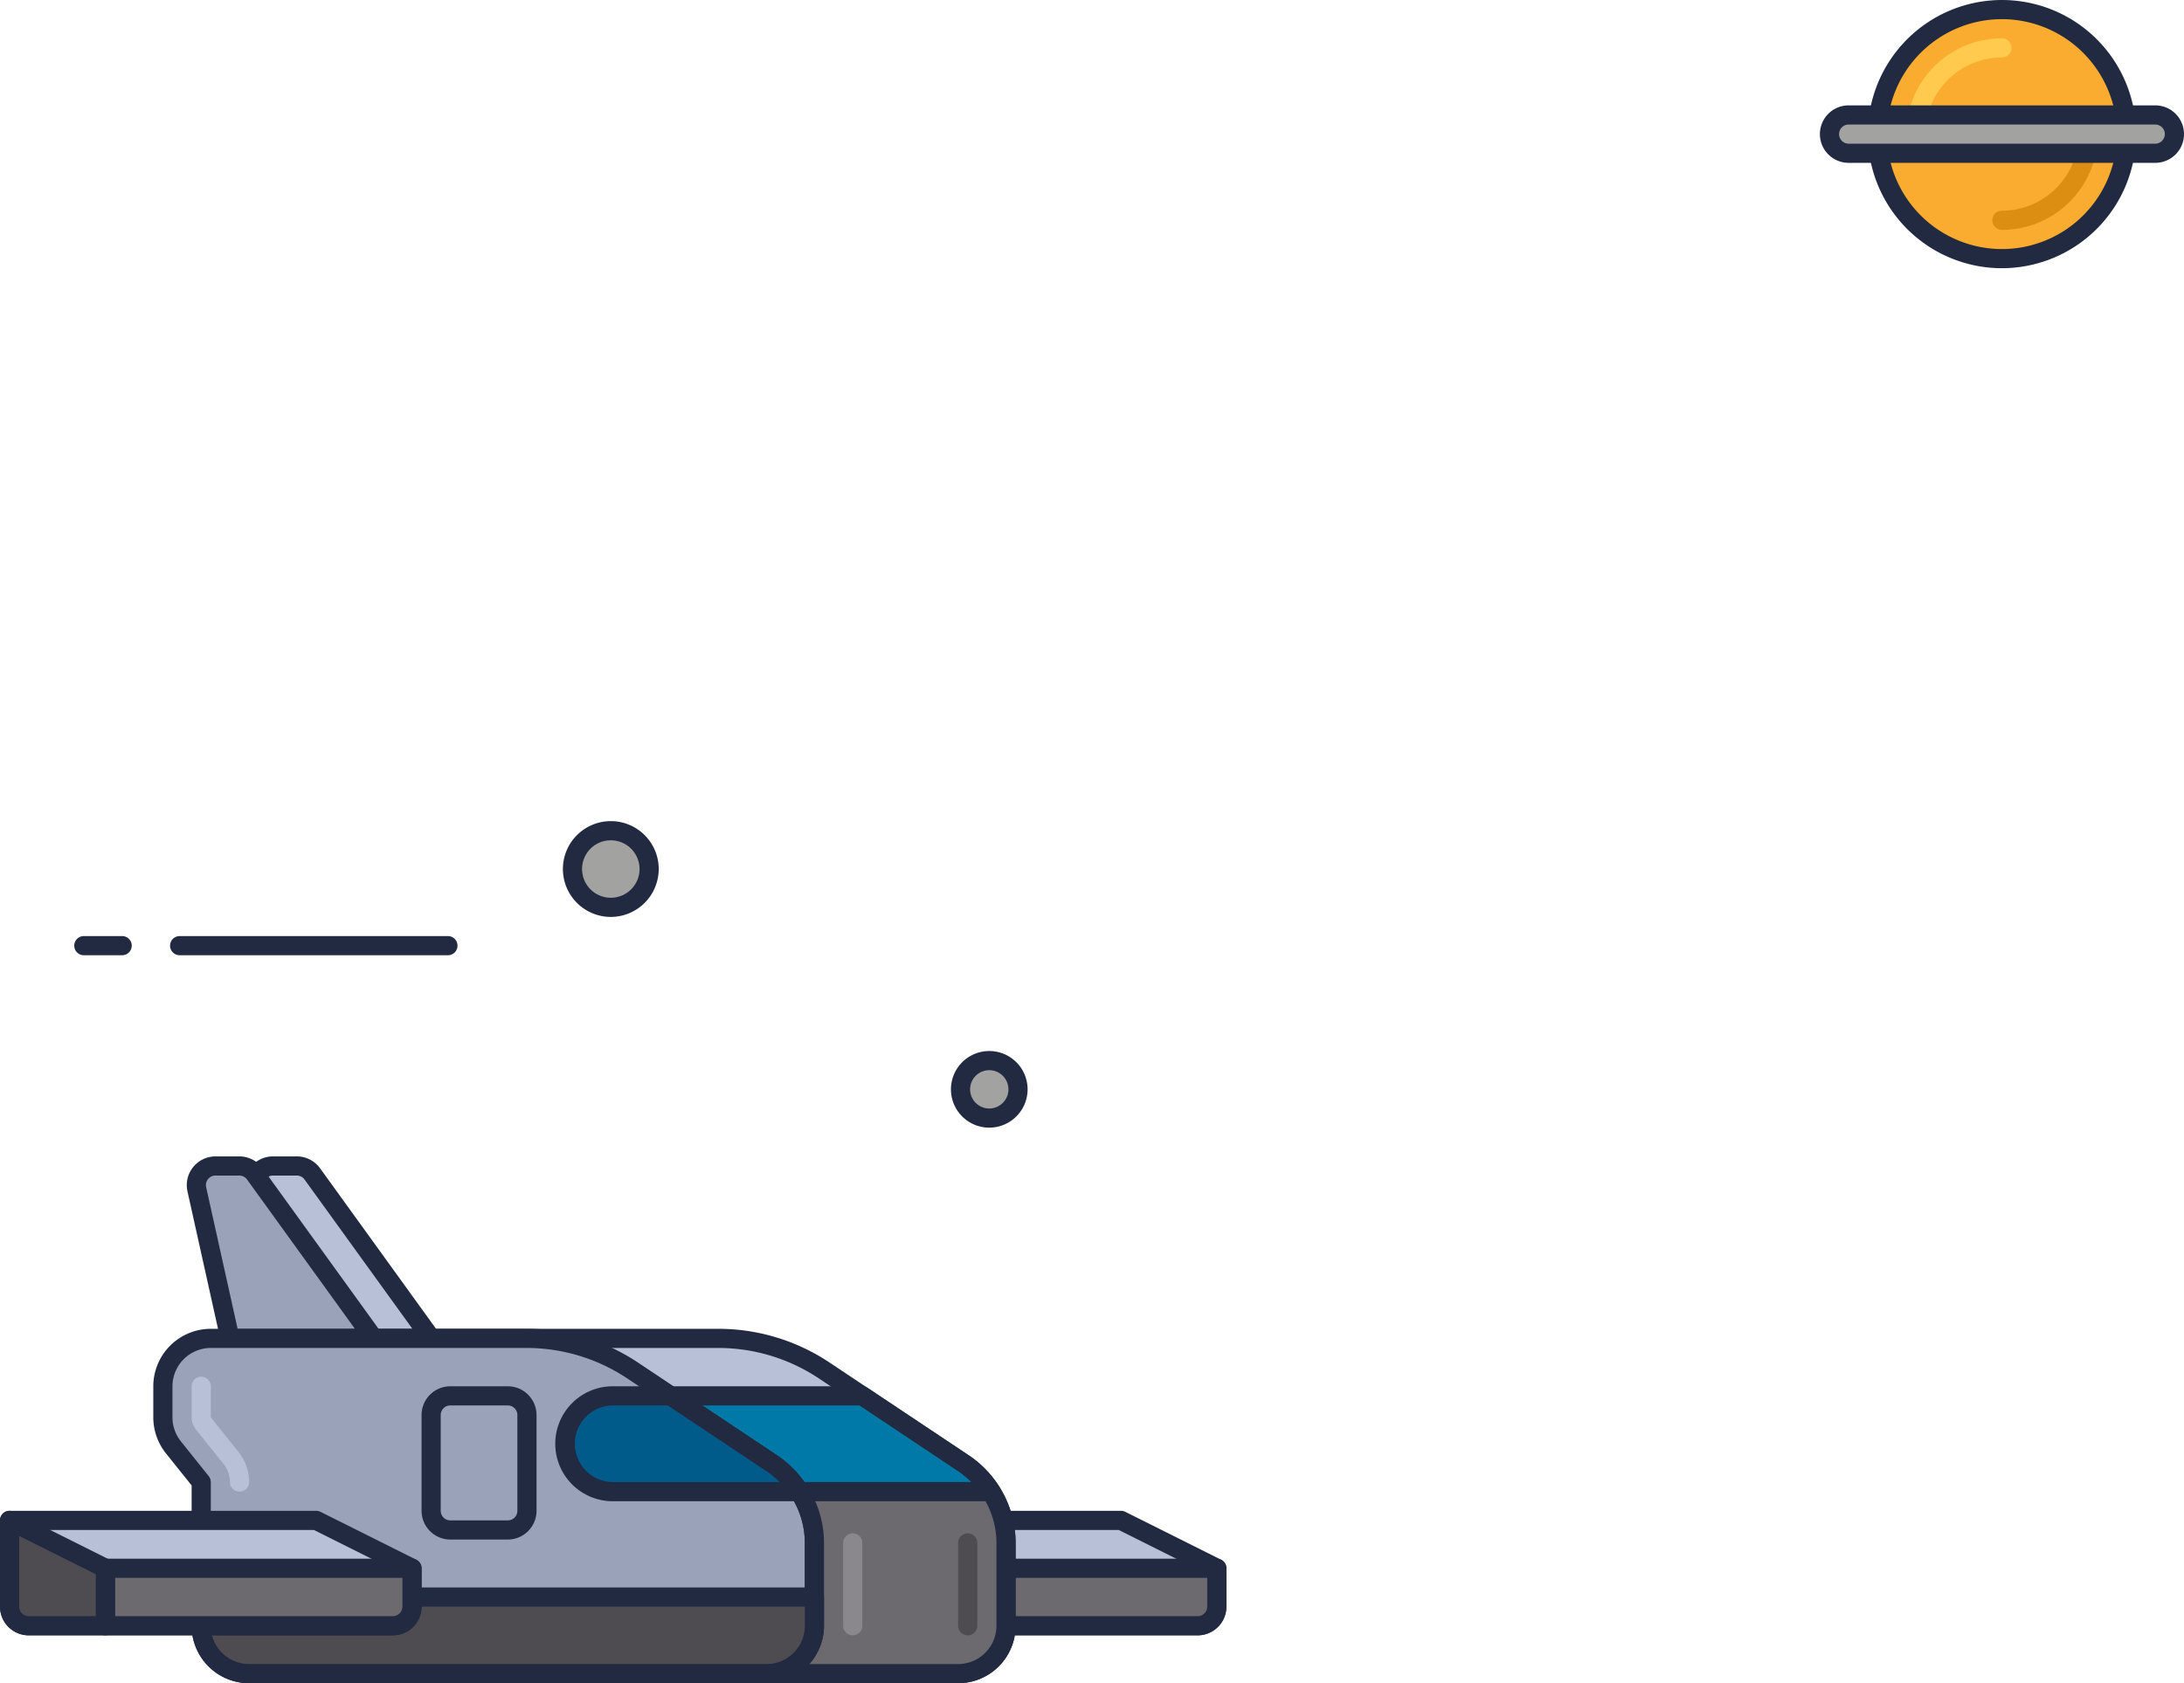 <svg xmlns="http://www.w3.org/2000/svg" width="696.359" height="536.826" viewBox="0 0 696.359 536.826">
  <g id="Space_Shuttle" transform="translate(0 207.5)">
    <g id="Group_652" data-name="Group 652" transform="translate(256.616 274.336)">
      <path id="Path_559" data-name="Path 559" d="M164.7,83.6H48.61a6.112,6.112,0,0,1-6.11-6.11V50h97.759l30.55,15.275v12.22A6.108,6.108,0,0,1,164.7,83.6Z" transform="translate(-39.445 -46.945)" fill="#b7c0d7"/>
      <path id="Path_560" data-name="Path 560" d="M167.253,89.214H51.165A9.176,9.176,0,0,1,42,80.05V52.555A3.056,3.056,0,0,1,45.055,49.5h97.759a3.047,3.047,0,0,1,1.369.324L174.732,65.1a3.06,3.06,0,0,1,1.686,2.731V80.05A9.176,9.176,0,0,1,167.253,89.214ZM48.11,55.61V80.05A3.056,3.056,0,0,0,51.165,83.1H167.253a3.056,3.056,0,0,0,3.055-3.055V69.718L142.087,55.61Z" transform="translate(-42 -49.5)" fill="#212a41"/>
    </g>
    <g id="Group_653" data-name="Group 653" transform="translate(287.166 289.611)">
      <path id="Path_561" data-name="Path 561" d="M139.149,70.83H47.5V52.5h97.759V64.72A6.108,6.108,0,0,1,139.149,70.83Z" transform="translate(-44.445 -49.445)" fill="#6c696f"/>
      <path id="Path_562" data-name="Path 562" d="M141.7,76.44H50.055A3.056,3.056,0,0,1,47,73.385V55.055A3.056,3.056,0,0,1,50.055,52h97.759a3.056,3.056,0,0,1,3.055,3.055v12.22A9.176,9.176,0,0,1,141.7,76.44ZM53.11,70.33H141.7a3.056,3.056,0,0,0,3.055-3.055V58.11H53.11Z" transform="translate(-47 -52)" fill="#212a41"/>
    </g>
    <g id="Group_654" data-name="Group 654" transform="translate(256.616 274.337)">
      <path id="Path_563" data-name="Path 563" d="M73.05,83.6V65.275L42.5,50V77.495a6.112,6.112,0,0,0,6.11,6.11Z" transform="translate(-39.445 -46.946)" fill="#4e4b51"/>
      <path id="Path_564" data-name="Path 564" d="M75.6,89.214H51.165A9.176,9.176,0,0,1,42,80.049V52.554a3.053,3.053,0,0,1,4.417-2.731L76.967,65.1a3.054,3.054,0,0,1,1.692,2.731v18.33A3.056,3.056,0,0,1,75.6,89.214ZM48.11,57.5V80.049A3.056,3.056,0,0,0,51.165,83.1H72.55V69.717Z" transform="translate(-42 -49.5)" fill="#212a41"/>
    </g>
    <g id="Group_655" data-name="Group 655" transform="translate(109.98 216.292)">
      <path id="Path_565" data-name="Path 565" d="M134.417,40.5H18.5L30.72,77.159v70.264H210.962a15.273,15.273,0,0,0,15.275-15.275V105.729a30.554,30.554,0,0,0-13.6-25.417L168.315,50.765A61.151,61.151,0,0,0,134.417,40.5Z" transform="translate(-15.447 -37.445)" fill="#b7c0d7"/>
      <path id="Path_566" data-name="Path 566" d="M213.516,153.033H33.273a3.056,3.056,0,0,1-3.055-3.055V80.209L18.157,44.02a3.046,3.046,0,0,1,2.9-4.02H136.971a63.922,63.922,0,0,1,35.584,10.778l44.321,29.548a33.531,33.531,0,0,1,14.969,27.959V134.7A18.352,18.352,0,0,1,213.516,153.033Zm-177.188-6.11H213.516a12.232,12.232,0,0,0,12.22-12.22V108.284a27.43,27.43,0,0,0-12.244-22.876L169.17,55.861a57.861,57.861,0,0,0-32.2-9.751H25.288L36.163,78.749a2.889,2.889,0,0,1,.165.965Z" transform="translate(-18 -40)" fill="#212a41"/>
    </g>
    <g id="Group_656" data-name="Group 656" transform="translate(77.883 161.303)">
      <path id="Path_567" data-name="Path 567" d="M26.946,31.5H19.357a6.107,6.107,0,0,0-5.963,7.436l10.57,47.553H69.789L31.9,34.036A6.106,6.106,0,0,0,26.946,31.5Z" transform="translate(-10.198 -28.445)" fill="#b7c0d7"/>
      <path id="Path_568" data-name="Path 568" d="M72.337,92.1H26.513a3.058,3.058,0,0,1-2.982-2.4L12.967,42.151A9.168,9.168,0,0,1,21.906,31h7.589a9.179,9.179,0,0,1,7.43,3.8L74.812,87.254A3.054,3.054,0,0,1,72.337,92.1Zm-43.38-6.11h37.4L31.969,38.381a3.054,3.054,0,0,0-2.475-1.271H21.906a3.054,3.054,0,0,0-2.982,3.721Z" transform="translate(-12.747 -31)" fill="#212a41"/>
    </g>
    <g id="Group_657" data-name="Group 657" transform="translate(59.553 161.303)">
      <path id="Path_569" data-name="Path 569" d="M23.946,31.5H16.357a6.107,6.107,0,0,0-5.963,7.436l10.57,47.553H66.789L28.9,34.036A6.106,6.106,0,0,0,23.946,31.5Z" transform="translate(-7.198 -28.445)" fill="#99a2b9"/>
      <path id="Path_570" data-name="Path 570" d="M69.337,92.1H23.513a3.058,3.058,0,0,1-2.982-2.4L9.967,42.151A9.168,9.168,0,0,1,18.906,31h7.589a9.179,9.179,0,0,1,7.43,3.8L71.812,87.254A3.054,3.054,0,0,1,69.337,92.1Zm-43.38-6.11h37.4L28.969,38.381a3.054,3.054,0,0,0-2.475-1.271H18.906a3.054,3.054,0,0,0-2.982,3.721Z" transform="translate(-9.747 -31)" fill="#212a41"/>
    </g>
    <g id="Group_658" data-name="Group 658" transform="translate(48.879 216.292)">
      <path id="Path_571" data-name="Path 571" d="M124.417,40.5H23.775A15.273,15.273,0,0,0,8.5,55.775v9.916a15.259,15.259,0,0,0,3.348,9.544L20.72,86.324v45.824a15.273,15.273,0,0,0,15.275,15.275H200.962a15.273,15.273,0,0,0,15.275-15.275V105.729a30.554,30.554,0,0,0-13.6-25.417L158.315,50.765A61.151,61.151,0,0,0,124.417,40.5Z" transform="translate(-5.445 -37.445)" fill="#99a2b9"/>
      <path id="Path_572" data-name="Path 572" d="M203.517,153.033H38.55A18.352,18.352,0,0,1,20.22,134.7V89.949L12.014,79.7A18.386,18.386,0,0,1,8,68.246V58.33A18.352,18.352,0,0,1,26.33,40H126.972a63.922,63.922,0,0,1,35.584,10.778l44.321,29.548a33.531,33.531,0,0,1,14.969,27.959V134.7A18.352,18.352,0,0,1,203.517,153.033ZM26.33,46.11A12.232,12.232,0,0,0,14.11,58.33v9.916a12.31,12.31,0,0,0,2.676,7.637l8.872,11.083a3.064,3.064,0,0,1,.672,1.912V134.7a12.232,12.232,0,0,0,12.22,12.22H203.517a12.232,12.232,0,0,0,12.22-12.22V108.284a27.43,27.43,0,0,0-12.244-22.876L159.171,55.861a57.862,57.862,0,0,0-32.2-9.751Z" transform="translate(-8 -40)" fill="#212a41"/>
    </g>
    <g id="Group_659" data-name="Group 659" transform="translate(61.099 231.567)">
      <path id="Path_573" data-name="Path 573" d="M25.275,79.159A3.056,3.056,0,0,1,22.22,76.1a9.2,9.2,0,0,0-2.01-5.725L11.338,59.29A6.155,6.155,0,0,1,10,55.471V45.555a3.055,3.055,0,1,1,6.11,0v9.916l8.872,11.089A15.357,15.357,0,0,1,28.33,76.1,3.056,3.056,0,0,1,25.275,79.159Z" transform="translate(-10 -42.5)" fill="#b7c0d7"/>
    </g>
    <g id="Group_660" data-name="Group 660" transform="translate(210.795 234.622)">
      <path id="Path_574" data-name="Path 574" d="M67.218,64.982a30.554,30.554,0,0,1,8.8,9.067h61.1a30.411,30.411,0,0,0-8.8-9.067L96.1,43.5H35Z" transform="translate(-31.948 -40.445)" fill="#0079a8"/>
      <path id="Path_575" data-name="Path 575" d="M139.668,79.659h-61.1a3.042,3.042,0,0,1-2.578-1.417,27.287,27.287,0,0,0-7.912-8.163L35.86,48.6A3.055,3.055,0,0,1,37.553,43h61.1a3.03,3.03,0,0,1,1.692.513L132.562,65a33.36,33.36,0,0,1,9.678,9.971,3.055,3.055,0,0,1-2.572,4.692ZM80.2,73.55h53.175a26.509,26.509,0,0,0-4.2-3.47L97.723,49.11H47.64L71.463,65h0A33.029,33.029,0,0,1,80.2,73.55Z" transform="translate(-34.5 -43)" fill="#212a41"/>
    </g>
    <g id="Group_661" data-name="Group 661" transform="translate(177.181 234.622)">
      <path id="Path_576" data-name="Path 576" d="M95.322,64.982,63.1,43.5H44.775a15.275,15.275,0,1,0,0,30.55h59.352A30.65,30.65,0,0,0,95.322,64.982Z" transform="translate(-26.439 -40.445)" fill="#005b8a"/>
      <path id="Path_577" data-name="Path 577" d="M106.68,79.659H47.329a18.33,18.33,0,1,1,0-36.659h18.33a3.03,3.03,0,0,1,1.692.513L99.575,65h0a33.36,33.36,0,0,1,9.678,9.971,3.055,3.055,0,0,1-2.572,4.692ZM47.329,49.11a12.22,12.22,0,1,0,0,24.44h53.058a26.51,26.51,0,0,0-4.2-3.47L64.736,49.11Z" transform="translate(-28.999 -43)" fill="#212a41"/>
    </g>
    <g id="Group_662" data-name="Group 662" transform="translate(595.545 -207.5)">
      <circle id="Ellipse_34" data-name="Ellipse 34" cx="39.714" cy="39.714" r="39.714" transform="translate(3.055 3.055)" fill="#f9ac2f"/>
      <path id="Path_578" data-name="Path 578" d="M86.394,91.039a42.769,42.769,0,1,1,42.769-42.769A42.816,42.816,0,0,1,86.394,91.039Zm0-79.429a36.659,36.659,0,1,0,36.659,36.659A36.7,36.7,0,0,0,86.394,11.61Z" transform="translate(-43.625 -5.5)" fill="#212a41"/>
    </g>
    <g id="Group_663" data-name="Group 663" transform="translate(607.765 -195.28)">
      <path id="Path_579" data-name="Path 579" d="M48.68,41.1a3.056,3.056,0,0,1-3.055-3.055A30.584,30.584,0,0,1,76.175,7.5a3.055,3.055,0,0,1,0,6.11,24.464,24.464,0,0,0-24.44,24.44A3.056,3.056,0,0,1,48.68,41.1Z" transform="translate(-45.625 -7.5)" fill="#ffca4d"/>
    </g>
    <g id="Group_664" data-name="Group 664" transform="translate(635.259 -167.786)">
      <path id="Path_580" data-name="Path 580" d="M53.18,45.6a3.055,3.055,0,1,1,0-6.11,24.464,24.464,0,0,0,24.44-24.44,3.055,3.055,0,0,1,6.11,0A30.588,30.588,0,0,1,53.18,45.6Z" transform="translate(-50.125 -12)" fill="#db8e11"/>
    </g>
    <g id="Group_665" data-name="Group 665" transform="translate(580.27 -173.895)">
      <path id="Path_581" data-name="Path 581" d="M145.494,23.72H47.735a6.112,6.112,0,0,1-6.11-6.11h0a6.112,6.112,0,0,1,6.11-6.11h97.759a6.112,6.112,0,0,1,6.11,6.11h0A6.108,6.108,0,0,1,145.494,23.72Z" transform="translate(-38.57 -8.445)" fill="#a2a2a1"/>
      <path id="Path_582" data-name="Path 582" d="M148.048,29.33H50.29a9.165,9.165,0,1,1,0-18.33h97.759a9.165,9.165,0,1,1,0,18.33ZM50.29,17.11a3.055,3.055,0,1,0,0,6.11h97.759a3.055,3.055,0,1,0,0-6.11Z" transform="translate(-41.125 -11)" fill="#212a41"/>
    </g>
    <g id="Group_666" data-name="Group 666" transform="translate(303.204 127.698)">
      <circle id="Ellipse_35" data-name="Ellipse 35" cx="9.165" cy="9.165" r="9.165" transform="translate(3.055 3.055)" fill="#a2a2a1"/>
      <path id="Path_583" data-name="Path 583" d="M61.845,49.94a12.22,12.22,0,1,1,12.22-12.22A12.232,12.232,0,0,1,61.845,49.94Zm0-18.33a6.11,6.11,0,1,0,6.11,6.11A6.12,6.12,0,0,0,61.845,31.61Z" transform="translate(-49.625 -25.5)" fill="#212a41"/>
    </g>
    <g id="Group_667" data-name="Group 667" transform="translate(179.479 54.379)">
      <circle id="Ellipse_36" data-name="Ellipse 36" cx="12.22" cy="12.22" r="12.22" transform="translate(3.055 3.055)" fill="#a2a2a1"/>
      <path id="Path_584" data-name="Path 584" d="M44.65,44.05A15.275,15.275,0,1,1,59.925,28.775,15.3,15.3,0,0,1,44.65,44.05Zm0-24.44a9.165,9.165,0,1,0,9.165,9.165A9.176,9.176,0,0,0,44.65,19.61Z" transform="translate(-29.375 -13.5)" fill="#212a41"/>
    </g>
    <g id="Group_668" data-name="Group 668" transform="translate(54.225 91.039)">
      <path id="Path_585" data-name="Path 585" d="M97.469,25.61H11.93a3.055,3.055,0,0,1,0-6.11H97.469a3.055,3.055,0,1,1,0,6.11Z" transform="translate(-8.875 -19.5)" fill="#212a41"/>
    </g>
    <g id="Group_669" data-name="Group 669" transform="translate(23.676 91.039)">
      <path id="Path_586" data-name="Path 586" d="M19.15,25.61H6.93a3.055,3.055,0,0,1,0-6.11H19.15a3.055,3.055,0,1,1,0,6.11Z" transform="translate(-3.875 -19.5)" fill="#212a41"/>
    </g>
    <g id="Group_670" data-name="Group 670" transform="translate(241.342 265.171)">
      <path id="Path_587" data-name="Path 587" d="M50.466,48.5a30.465,30.465,0,0,1,4.808,16.35V91.269A15.273,15.273,0,0,1,40,106.544h61.1a15.273,15.273,0,0,0,15.275-15.275V64.85a30.465,30.465,0,0,0-4.808-16.35Z" transform="translate(-36.945 -45.445)" fill="#6c696f"/>
      <path id="Path_588" data-name="Path 588" d="M103.654,112.154h-61.1a3.055,3.055,0,0,1,0-6.11,12.232,12.232,0,0,0,12.22-12.22V67.405a27.417,27.417,0,0,0-4.332-14.713A3.055,3.055,0,0,1,53.021,48h61.1a3.042,3.042,0,0,1,2.578,1.417,33.523,33.523,0,0,1,5.285,17.988V93.824A18.352,18.352,0,0,1,103.654,112.154Zm-47.45-6.11h47.45a12.232,12.232,0,0,0,12.22-12.22V67.405a27.328,27.328,0,0,0-3.489-13.3H58.092a33.285,33.285,0,0,1,2.792,13.3V93.824A18.281,18.281,0,0,1,56.2,106.044Z" transform="translate(-39.5 -48)" fill="#212a41"/>
    </g>
    <g id="Group_671" data-name="Group 671" transform="translate(305.496 281.521)">
      <path id="Path_589" data-name="Path 589" d="M53.055,83.205A3.056,3.056,0,0,1,50,80.15V53.731a3.055,3.055,0,1,1,6.11,0V80.15A3.056,3.056,0,0,1,53.055,83.205Z" transform="translate(-50 -50.676)" fill="#4e4b51"/>
    </g>
    <g id="Group_672" data-name="Group 672" transform="translate(268.836 281.521)">
      <path id="Path_590" data-name="Path 590" d="M47.055,83.205A3.056,3.056,0,0,1,44,80.15V53.731a3.055,3.055,0,1,1,6.11,0V80.15A3.056,3.056,0,0,1,47.055,83.205Z" transform="translate(-44 -50.676)" fill="#8a878d"/>
    </g>
    <g id="Group_673" data-name="Group 673" transform="translate(61.099 298.776)">
      <path id="Path_591" data-name="Path 591" d="M206.017,63.165V54H10.5v9.165A15.273,15.273,0,0,0,25.775,78.44H190.742A15.276,15.276,0,0,0,206.017,63.165Z" transform="translate(-7.445 -50.945)" fill="#4e4b51"/>
      <path id="Path_592" data-name="Path 592" d="M193.3,84.05H28.33A18.352,18.352,0,0,1,10,65.72V56.555A3.056,3.056,0,0,1,13.055,53.5H208.572a3.056,3.056,0,0,1,3.055,3.055V65.72A18.352,18.352,0,0,1,193.3,84.05ZM16.11,59.61v6.11A12.232,12.232,0,0,0,28.33,77.94H193.3a12.232,12.232,0,0,0,12.22-12.22V59.61Z" transform="translate(-10 -53.5)" fill="#212a41"/>
    </g>
    <g id="Group_674" data-name="Group 674" transform="translate(0 274.336)">
      <path id="Path_593" data-name="Path 593" d="M122.7,83.6H6.61A6.112,6.112,0,0,1,.5,77.495V50H98.259l30.55,15.275v12.22A6.108,6.108,0,0,1,122.7,83.6Z" transform="translate(2.555 -46.945)" fill="#b7c0d7"/>
      <path id="Path_594" data-name="Path 594" d="M125.253,89.214H9.165A9.172,9.172,0,0,1,0,80.05V52.555A3.056,3.056,0,0,1,3.055,49.5h97.759a3.047,3.047,0,0,1,1.369.324L132.732,65.1a3.06,3.06,0,0,1,1.686,2.731V80.05A9.176,9.176,0,0,1,125.253,89.214ZM6.11,55.61V80.05A3.056,3.056,0,0,0,9.165,83.1H125.253a3.056,3.056,0,0,0,3.055-3.055V69.718L100.087,55.61Z" transform="translate(0 -49.5)" fill="#212a41"/>
    </g>
    <g id="Group_675" data-name="Group 675" transform="translate(30.55 289.611)">
      <path id="Path_595" data-name="Path 595" d="M97.149,70.83H5.5V52.5h97.759V64.72A6.108,6.108,0,0,1,97.149,70.83Z" transform="translate(-2.445 -49.445)" fill="#6c696f"/>
      <path id="Path_596" data-name="Path 596" d="M99.7,76.44H8.055A3.052,3.052,0,0,1,5,73.385V55.055A3.052,3.052,0,0,1,8.055,52h97.759a3.056,3.056,0,0,1,3.055,3.055v12.22A9.176,9.176,0,0,1,99.7,76.44ZM11.11,70.33H99.7a3.056,3.056,0,0,0,3.055-3.055V58.11H11.11Z" transform="translate(-5 -52)" fill="#212a41"/>
    </g>
    <g id="Group_676" data-name="Group 676" transform="translate(0 274.337)">
      <path id="Path_597" data-name="Path 597" d="M31.05,65.275.5,50V77.495A6.112,6.112,0,0,0,6.61,83.6H31.05Z" transform="translate(2.555 -46.946)" fill="#4e4b51"/>
      <path id="Path_598" data-name="Path 598" d="M33.6,89.214H9.165A9.172,9.172,0,0,1,0,80.049V52.554a3.053,3.053,0,0,1,4.417-2.731L34.967,65.1a3.054,3.054,0,0,1,1.692,2.731v18.33A3.056,3.056,0,0,1,33.6,89.214ZM6.11,57.5V80.049A3.056,3.056,0,0,0,9.165,83.1H30.55V69.717Z" transform="translate(0 -49.5)" fill="#212a41"/>
    </g>
    <g id="Group_677" data-name="Group 677" transform="translate(134.412 234.622)">
      <path id="Path_599" data-name="Path 599" d="M49.494,91.879H31.164A9.176,9.176,0,0,1,22,82.714V52.165A9.176,9.176,0,0,1,31.164,43h18.33a9.176,9.176,0,0,1,9.165,9.165v30.55A9.176,9.176,0,0,1,49.494,91.879ZM31.164,49.11a3.056,3.056,0,0,0-3.055,3.055v30.55a3.056,3.056,0,0,0,3.055,3.055h18.33a3.056,3.056,0,0,0,3.055-3.055V52.165a3.056,3.056,0,0,0-3.055-3.055Z" transform="translate(-21.999 -43)" fill="#212a41"/>
    </g>
  </g>
</svg>

